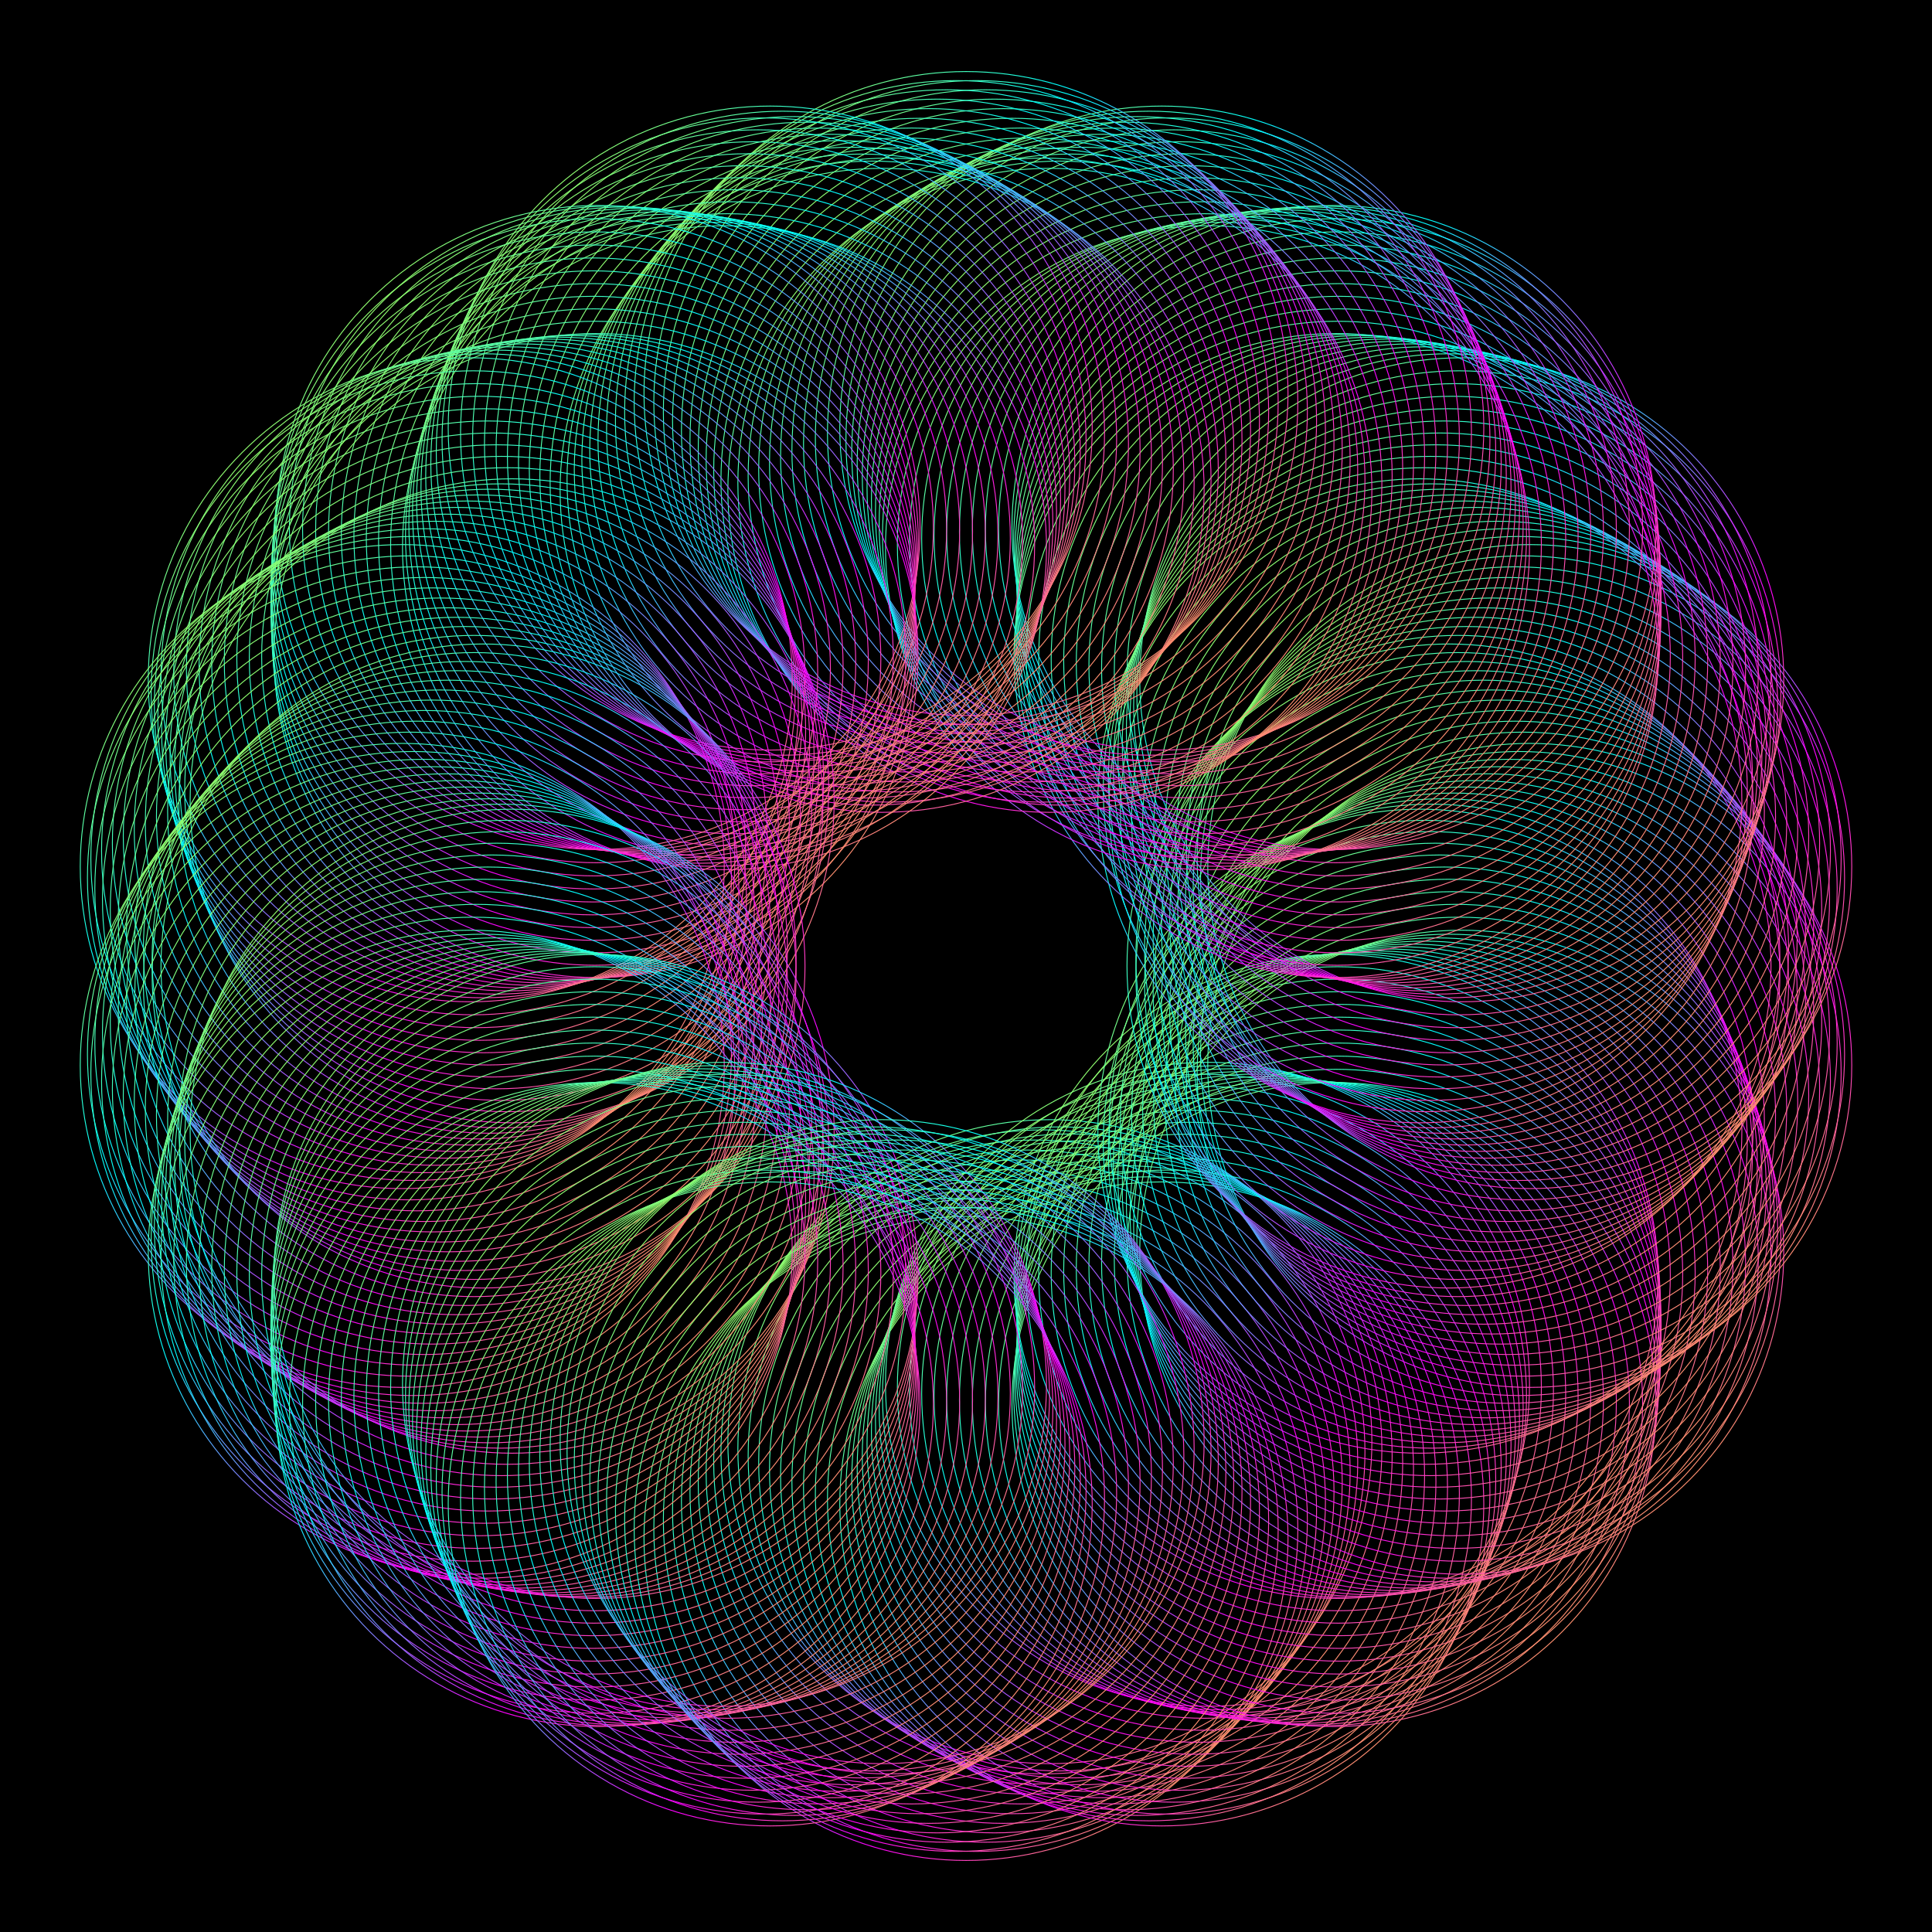<?xml version="1.0" encoding="utf-8" ?>
<svg baseProfile="full" height="2160" version="1.1" width="2160" xmlns="http://www.w3.org/2000/svg" xmlns:ev="http://www.w3.org/2001/xml-events" xmlns:xlink="http://www.w3.org/1999/xlink"><rect width="100%" height="100%" fill="#333333" stroke="none"/><defs /><g fill="none" id="shape_group" stroke="url(#id5) none" stroke-width="1"><rect fill="#000" height="2160" stroke="#000" width="2160" x="0" y="0" /><circle cx="1080.0" cy="1720.0" fill-opacity="0.0" r="360.0" /><circle cx="1090.995" cy="1709.904" fill-opacity="0.0" r="360.0" /><circle cx="1101.638" cy="1699.622" fill-opacity="0.0" r="360.0" /><circle cx="1111.925" cy="1689.164" fill-opacity="0.0" r="360.0" /><circle cx="1121.854" cy="1678.538" fill-opacity="0.0" r="360.0" /><circle cx="1131.422" cy="1667.755" fill-opacity="0.0" r="360.0" /><circle cx="1140.627" cy="1656.823" fill-opacity="0.0" r="360.0" /><circle cx="1149.466" cy="1645.751" fill-opacity="0.0" r="360.0" /><circle cx="1157.937" cy="1634.55" fill-opacity="0.0" r="360.0" /><circle cx="1166.039" cy="1623.229" fill-opacity="0.0" r="360.0" /><circle cx="1173.77" cy="1611.796" fill-opacity="0.0" r="360.0" /><circle cx="1184.945" cy="1619.895" fill-opacity="0.0" r="360.0" /><circle cx="1196.431" cy="1627.763" fill-opacity="0.0" r="360.0" /><circle cx="1208.222" cy="1635.391" fill-opacity="0.0" r="360.0" /><circle cx="1220.315" cy="1642.772" fill-opacity="0.0" r="360.0" /><circle cx="1232.703" cy="1649.896" fill-opacity="0.0" r="360.0" /><circle cx="1245.382" cy="1656.757" fill-opacity="0.0" r="360.0" /><circle cx="1258.347" cy="1663.346" fill-opacity="0.0" r="360.0" /><circle cx="1271.591" cy="1669.655" fill-opacity="0.0" r="360.0" /><circle cx="1285.108" cy="1675.677" fill-opacity="0.0" r="360.0" /><circle cx="1298.893" cy="1681.403" fill-opacity="0.0" r="360.0" /><circle cx="1305.772" cy="1668.156" fill-opacity="0.0" r="360.0" /><circle cx="1312.256" cy="1654.854" fill-opacity="0.0" r="360.0" /><circle cx="1318.346" cy="1641.508" fill-opacity="0.0" r="360.0" /><circle cx="1324.042" cy="1628.127" fill-opacity="0.0" r="360.0" /><circle cx="1329.345" cy="1614.722" fill-opacity="0.0" r="360.0" /><circle cx="1334.255" cy="1601.301" fill-opacity="0.0" r="360.0" /><circle cx="1338.775" cy="1587.874" fill-opacity="0.0" r="360.0" /><circle cx="1342.904" cy="1574.451" fill-opacity="0.0" r="360.0" /><circle cx="1346.645" cy="1561.041" fill-opacity="0.0" r="360.0" /><circle cx="1350.0" cy="1547.654" fill-opacity="0.0" r="360.0" /><circle cx="1363.271" cy="1551.442" fill-opacity="0.0" r="360.0" /><circle cx="1376.755" cy="1554.907" fill-opacity="0.0" r="360.0" /><circle cx="1390.444" cy="1558.042" fill-opacity="0.0" r="360.0" /><circle cx="1404.332" cy="1560.842" fill-opacity="0.0" r="360.0" /><circle cx="1418.41" cy="1563.3" fill-opacity="0.0" r="360.0" /><circle cx="1432.671" cy="1565.41" fill-opacity="0.0" r="360.0" /><circle cx="1447.107" cy="1567.168" fill-opacity="0.0" r="360.0" /><circle cx="1461.71" cy="1568.567" fill-opacity="0.0" r="360.0" /><circle cx="1476.472" cy="1569.602" fill-opacity="0.0" r="360.0" /><circle cx="1491.384" cy="1570.268" fill-opacity="0.0" r="360.0" /><circle cx="1493.317" cy="1555.467" fill-opacity="0.0" r="360.0" /><circle cx="1494.861" cy="1540.75" fill-opacity="0.0" r="360.0" /><circle cx="1496.019" cy="1526.126" fill-opacity="0.0" r="360.0" /><circle cx="1496.795" cy="1511.604" fill-opacity="0.0" r="360.0" /><circle cx="1497.193" cy="1497.193" fill-opacity="0.0" r="360.0" /><circle cx="1497.217" cy="1482.902" fill-opacity="0.0" r="360.0" /><circle cx="1496.872" cy="1468.739" fill-opacity="0.0" r="360.0" /><circle cx="1496.161" cy="1454.713" fill-opacity="0.0" r="360.0" /><circle cx="1495.09" cy="1440.832" fill-opacity="0.0" r="360.0" /><circle cx="1493.664" cy="1427.105" fill-opacity="0.0" r="360.0" /><circle cx="1507.43" cy="1426.126" fill-opacity="0.0" r="360.0" /><circle cx="1521.286" cy="1424.77" fill-opacity="0.0" r="360.0" /><circle cx="1535.222" cy="1423.035" fill-opacity="0.0" r="360.0" /><circle cx="1549.23" cy="1420.915" fill-opacity="0.0" r="360.0" /><circle cx="1563.3" cy="1418.41" fill-opacity="0.0" r="360.0" /><circle cx="1577.423" cy="1415.516" fill-opacity="0.0" r="360.0" /><circle cx="1591.589" cy="1412.23" fill-opacity="0.0" r="360.0" /><circle cx="1605.79" cy="1408.55" fill-opacity="0.0" r="360.0" /><circle cx="1620.015" cy="1404.474" fill-opacity="0.0" r="360.0" /><circle cx="1634.256" cy="1400.0" fill-opacity="0.0" r="360.0" /><circle cx="1631.01" cy="1385.43" fill-opacity="0.0" r="360.0" /><circle cx="1627.428" cy="1371.072" fill-opacity="0.0" r="360.0" /><circle cx="1623.514" cy="1356.934" fill-opacity="0.0" r="360.0" /><circle cx="1619.276" cy="1343.023" fill-opacity="0.0" r="360.0" /><circle cx="1614.722" cy="1329.345" fill-opacity="0.0" r="360.0" /><circle cx="1609.856" cy="1315.907" fill-opacity="0.0" r="360.0" /><circle cx="1604.688" cy="1302.717" fill-opacity="0.0" r="360.0" /><circle cx="1599.223" cy="1289.78" fill-opacity="0.0" r="360.0" /><circle cx="1593.469" cy="1277.102" fill-opacity="0.0" r="360.0" /><circle cx="1587.434" cy="1264.691" fill-opacity="0.0" r="360.0" /><circle cx="1600.035" cy="1259.062" fill-opacity="0.0" r="360.0" /><circle cx="1612.592" cy="1253.05" fill-opacity="0.0" r="360.0" /><circle cx="1625.094" cy="1246.652" fill-opacity="0.0" r="360.0" /><circle cx="1637.532" cy="1239.87" fill-opacity="0.0" r="360.0" /><circle cx="1649.896" cy="1232.703" fill-opacity="0.0" r="360.0" /><circle cx="1662.177" cy="1225.153" fill-opacity="0.0" r="360.0" /><circle cx="1674.366" cy="1217.22" fill-opacity="0.0" r="360.0" /><circle cx="1686.452" cy="1208.905" fill-opacity="0.0" r="360.0" /><circle cx="1698.425" cy="1200.21" fill-opacity="0.0" r="360.0" /><circle cx="1710.277" cy="1191.135" fill-opacity="0.0" r="360.0" /><circle cx="1702.244" cy="1178.554" fill-opacity="0.0" r="360.0" /><circle cx="1693.966" cy="1166.287" fill-opacity="0.0" r="360.0" /><circle cx="1685.453" cy="1154.34" fill-opacity="0.0" r="360.0" /><circle cx="1676.713" cy="1142.717" fill-opacity="0.0" r="360.0" /><circle cx="1667.755" cy="1131.422" fill-opacity="0.0" r="360.0" /><circle cx="1658.587" cy="1120.459" fill-opacity="0.0" r="360.0" /><circle cx="1649.219" cy="1109.831" fill-opacity="0.0" r="360.0" /><circle cx="1639.659" cy="1099.544" fill-opacity="0.0" r="360.0" /><circle cx="1629.916" cy="1089.599" fill-opacity="0.0" r="360.0" /><circle cx="1620.0" cy="1080.0" fill-opacity="0.0" r="360.0" /><circle cx="1629.916" cy="1070.401" fill-opacity="0.0" r="360.0" /><circle cx="1639.659" cy="1060.456" fill-opacity="0.0" r="360.0" /><circle cx="1649.219" cy="1050.169" fill-opacity="0.0" r="360.0" /><circle cx="1658.587" cy="1039.541" fill-opacity="0.0" r="360.0" /><circle cx="1667.755" cy="1028.578" fill-opacity="0.0" r="360.0" /><circle cx="1676.713" cy="1017.283" fill-opacity="0.0" r="360.0" /><circle cx="1685.453" cy="1005.66" fill-opacity="0.0" r="360.0" /><circle cx="1693.966" cy="993.713" fill-opacity="0.0" r="360.0" /><circle cx="1702.244" cy="981.446" fill-opacity="0.0" r="360.0" /><circle cx="1710.277" cy="968.865" fill-opacity="0.0" r="360.0" /><circle cx="1698.425" cy="959.79" fill-opacity="0.0" r="360.0" /><circle cx="1686.452" cy="951.095" fill-opacity="0.0" r="360.0" /><circle cx="1674.366" cy="942.78" fill-opacity="0.0" r="360.0" /><circle cx="1662.177" cy="934.847" fill-opacity="0.0" r="360.0" /><circle cx="1649.896" cy="927.297" fill-opacity="0.0" r="360.0" /><circle cx="1637.532" cy="920.13" fill-opacity="0.0" r="360.0" /><circle cx="1625.094" cy="913.348" fill-opacity="0.0" r="360.0" /><circle cx="1612.592" cy="906.95" fill-opacity="0.0" r="360.0" /><circle cx="1600.035" cy="900.938" fill-opacity="0.0" r="360.0" /><circle cx="1587.434" cy="895.309" fill-opacity="0.0" r="360.0" /><circle cx="1593.469" cy="882.898" fill-opacity="0.0" r="360.0" /><circle cx="1599.223" cy="870.22" fill-opacity="0.0" r="360.0" /><circle cx="1604.688" cy="857.283" fill-opacity="0.0" r="360.0" /><circle cx="1609.856" cy="844.093" fill-opacity="0.0" r="360.0" /><circle cx="1614.722" cy="830.655" fill-opacity="0.0" r="360.0" /><circle cx="1619.276" cy="816.977" fill-opacity="0.0" r="360.0" /><circle cx="1623.514" cy="803.066" fill-opacity="0.0" r="360.0" /><circle cx="1627.428" cy="788.928" fill-opacity="0.0" r="360.0" /><circle cx="1631.01" cy="774.57" fill-opacity="0.0" r="360.0" /><circle cx="1634.256" cy="760" fill-opacity="0.0" r="360.0" /><circle cx="1620.015" cy="755.526" fill-opacity="0.0" r="360.0" /><circle cx="1605.79" cy="751.45" fill-opacity="0.0" r="360.0" /><circle cx="1591.589" cy="747.77" fill-opacity="0.0" r="360.0" /><circle cx="1577.423" cy="744.484" fill-opacity="0.0" r="360.0" /><circle cx="1563.3" cy="741.59" fill-opacity="0.0" r="360.0" /><circle cx="1549.23" cy="739.085" fill-opacity="0.0" r="360.0" /><circle cx="1535.222" cy="736.965" fill-opacity="0.0" r="360.0" /><circle cx="1521.286" cy="735.23" fill-opacity="0.0" r="360.0" /><circle cx="1507.43" cy="733.874" fill-opacity="0.0" r="360.0" /><circle cx="1493.664" cy="732.895" fill-opacity="0.0" r="360.0" /><circle cx="1495.09" cy="719.168" fill-opacity="0.0" r="360.0" /><circle cx="1496.161" cy="705.287" fill-opacity="0.0" r="360.0" /><circle cx="1496.872" cy="691.261" fill-opacity="0.0" r="360.0" /><circle cx="1497.217" cy="677.098" fill-opacity="0.0" r="360.0" /><circle cx="1497.193" cy="662.807" fill-opacity="0.0" r="360.0" /><circle cx="1496.795" cy="648.396" fill-opacity="0.0" r="360.0" /><circle cx="1496.019" cy="633.874" fill-opacity="0.0" r="360.0" /><circle cx="1494.861" cy="619.25" fill-opacity="0.0" r="360.0" /><circle cx="1493.317" cy="604.533" fill-opacity="0.0" r="360.0" /><circle cx="1491.384" cy="589.732" fill-opacity="0.0" r="360.0" /><circle cx="1476.472" cy="590.398" fill-opacity="0.0" r="360.0" /><circle cx="1461.71" cy="591.433" fill-opacity="0.0" r="360.0" /><circle cx="1447.107" cy="592.832" fill-opacity="0.0" r="360.0" /><circle cx="1432.671" cy="594.59" fill-opacity="0.0" r="360.0" /><circle cx="1418.41" cy="596.7" fill-opacity="0.0" r="360.0" /><circle cx="1404.332" cy="599.158" fill-opacity="0.0" r="360.0" /><circle cx="1390.444" cy="601.958" fill-opacity="0.0" r="360.0" /><circle cx="1376.755" cy="605.093" fill-opacity="0.0" r="360.0" /><circle cx="1363.271" cy="608.558" fill-opacity="0.0" r="360.0" /><circle cx="1350.0" cy="612.346" fill-opacity="0.0" r="360.0" /><circle cx="1346.645" cy="598.959" fill-opacity="0.0" r="360.0" /><circle cx="1342.904" cy="585.549" fill-opacity="0.0" r="360.0" /><circle cx="1338.775" cy="572.126" fill-opacity="0.0" r="360.0" /><circle cx="1334.255" cy="558.699" fill-opacity="0.0" r="360.0" /><circle cx="1329.345" cy="545.278" fill-opacity="0.0" r="360.0" /><circle cx="1324.042" cy="531.873" fill-opacity="0.0" r="360.0" /><circle cx="1318.346" cy="518.492" fill-opacity="0.0" r="360.0" /><circle cx="1312.256" cy="505.146" fill-opacity="0.0" r="360.0" /><circle cx="1305.772" cy="491.844" fill-opacity="0.0" r="360.0" /><circle cx="1298.893" cy="478.597" fill-opacity="0.0" r="360.0" /><circle cx="1285.108" cy="484.323" fill-opacity="0.0" r="360.0" /><circle cx="1271.591" cy="490.345" fill-opacity="0.0" r="360.0" /><circle cx="1258.347" cy="496.654" fill-opacity="0.0" r="360.0" /><circle cx="1245.382" cy="503.243" fill-opacity="0.0" r="360.0" /><circle cx="1232.703" cy="510.104" fill-opacity="0.0" r="360.0" /><circle cx="1220.315" cy="517.228" fill-opacity="0.0" r="360.0" /><circle cx="1208.222" cy="524.609" fill-opacity="0.0" r="360.0" /><circle cx="1196.431" cy="532.237" fill-opacity="0.0" r="360.0" /><circle cx="1184.945" cy="540.105" fill-opacity="0.0" r="360.0" /><circle cx="1173.77" cy="548.204" fill-opacity="0.0" r="360.0" /><circle cx="1166.039" cy="536.771" fill-opacity="0.0" r="360.0" /><circle cx="1157.937" cy="525.45" fill-opacity="0.0" r="360.0" /><circle cx="1149.466" cy="514.249" fill-opacity="0.0" r="360.0" /><circle cx="1140.627" cy="503.177" fill-opacity="0.0" r="360.0" /><circle cx="1131.422" cy="492.245" fill-opacity="0.0" r="360.0" /><circle cx="1121.854" cy="481.462" fill-opacity="0.0" r="360.0" /><circle cx="1111.925" cy="470.836" fill-opacity="0.0" r="360.0" /><circle cx="1101.638" cy="460.378" fill-opacity="0.0" r="360.0" /><circle cx="1090.995" cy="450.096" fill-opacity="0.0" r="360.0" /><circle cx="1080.0" cy="440.0" fill-opacity="0.0" r="360.0" /><circle cx="1069.005" cy="450.096" fill-opacity="0.0" r="360.0" /><circle cx="1058.362" cy="460.378" fill-opacity="0.0" r="360.0" /><circle cx="1048.075" cy="470.836" fill-opacity="0.0" r="360.0" /><circle cx="1038.146" cy="481.462" fill-opacity="0.0" r="360.0" /><circle cx="1028.578" cy="492.245" fill-opacity="0.0" r="360.0" /><circle cx="1019.373" cy="503.177" fill-opacity="0.0" r="360.0" /><circle cx="1010.534" cy="514.249" fill-opacity="0.0" r="360.0" /><circle cx="1002.063" cy="525.45" fill-opacity="0.0" r="360.0" /><circle cx="993.961" cy="536.771" fill-opacity="0.0" r="360.0" /><circle cx="986.23" cy="548.204" fill-opacity="0.0" r="360.0" /><circle cx="975.055" cy="540.105" fill-opacity="0.0" r="360.0" /><circle cx="963.569" cy="532.237" fill-opacity="0.0" r="360.0" /><circle cx="951.778" cy="524.609" fill-opacity="0.0" r="360.0" /><circle cx="939.685" cy="517.228" fill-opacity="0.0" r="360.0" /><circle cx="927.297" cy="510.104" fill-opacity="0.0" r="360.0" /><circle cx="914.618" cy="503.243" fill-opacity="0.0" r="360.0" /><circle cx="901.653" cy="496.654" fill-opacity="0.0" r="360.0" /><circle cx="888.409" cy="490.345" fill-opacity="0.0" r="360.0" /><circle cx="874.892" cy="484.323" fill-opacity="0.0" r="360.0" /><circle cx="861.107" cy="478.597" fill-opacity="0.0" r="360.0" /><circle cx="854.228" cy="491.844" fill-opacity="0.0" r="360.0" /><circle cx="847.744" cy="505.146" fill-opacity="0.0" r="360.0" /><circle cx="841.654" cy="518.492" fill-opacity="0.0" r="360.0" /><circle cx="835.958" cy="531.873" fill-opacity="0.0" r="360.0" /><circle cx="830.655" cy="545.278" fill-opacity="0.0" r="360.0" /><circle cx="825.745" cy="558.699" fill-opacity="0.0" r="360.0" /><circle cx="821.225" cy="572.126" fill-opacity="0.0" r="360.0" /><circle cx="817.096" cy="585.549" fill-opacity="0.0" r="360.0" /><circle cx="813.355" cy="598.959" fill-opacity="0.0" r="360.0" /><circle cx="810.0" cy="612.346" fill-opacity="0.0" r="360.0" /><circle cx="796.729" cy="608.558" fill-opacity="0.0" r="360.0" /><circle cx="783.245" cy="605.093" fill-opacity="0.0" r="360.0" /><circle cx="769.556" cy="601.958" fill-opacity="0.0" r="360.0" /><circle cx="755.668" cy="599.158" fill-opacity="0.0" r="360.0" /><circle cx="741.59" cy="596.7" fill-opacity="0.0" r="360.0" /><circle cx="727.329" cy="594.59" fill-opacity="0.0" r="360.0" /><circle cx="712.893" cy="592.832" fill-opacity="0.0" r="360.0" /><circle cx="698.29" cy="591.433" fill-opacity="0.0" r="360.0" /><circle cx="683.528" cy="590.398" fill-opacity="0.0" r="360.0" /><circle cx="668.616" cy="589.732" fill-opacity="0.0" r="360.0" /><circle cx="666.683" cy="604.533" fill-opacity="0.0" r="360.0" /><circle cx="665.139" cy="619.25" fill-opacity="0.0" r="360.0" /><circle cx="663.981" cy="633.874" fill-opacity="0.0" r="360.0" /><circle cx="663.205" cy="648.396" fill-opacity="0.0" r="360.0" /><circle cx="662.807" cy="662.807" fill-opacity="0.0" r="360.0" /><circle cx="662.783" cy="677.098" fill-opacity="0.0" r="360.0" /><circle cx="663.128" cy="691.261" fill-opacity="0.0" r="360.0" /><circle cx="663.839" cy="705.287" fill-opacity="0.0" r="360.0" /><circle cx="664.91" cy="719.168" fill-opacity="0.0" r="360.0" /><circle cx="666.336" cy="732.895" fill-opacity="0.0" r="360.0" /><circle cx="652.57" cy="733.874" fill-opacity="0.0" r="360.0" /><circle cx="638.714" cy="735.23" fill-opacity="0.0" r="360.0" /><circle cx="624.778" cy="736.965" fill-opacity="0.0" r="360.0" /><circle cx="610.77" cy="739.085" fill-opacity="0.0" r="360.0" /><circle cx="596.7" cy="741.59" fill-opacity="0.0" r="360.0" /><circle cx="582.577" cy="744.484" fill-opacity="0.0" r="360.0" /><circle cx="568.411" cy="747.77" fill-opacity="0.0" r="360.0" /><circle cx="554.21" cy="751.45" fill-opacity="0.0" r="360.0" /><circle cx="539.985" cy="755.526" fill-opacity="0.0" r="360.0" /><circle cx="525.744" cy="760" fill-opacity="0.0" r="360.0" /><circle cx="528.99" cy="774.57" fill-opacity="0.0" r="360.0" /><circle cx="532.572" cy="788.928" fill-opacity="0.0" r="360.0" /><circle cx="536.486" cy="803.066" fill-opacity="0.0" r="360.0" /><circle cx="540.724" cy="816.977" fill-opacity="0.0" r="360.0" /><circle cx="545.278" cy="830.655" fill-opacity="0.0" r="360.0" /><circle cx="550.144" cy="844.093" fill-opacity="0.0" r="360.0" /><circle cx="555.312" cy="857.283" fill-opacity="0.0" r="360.0" /><circle cx="560.777" cy="870.22" fill-opacity="0.0" r="360.0" /><circle cx="566.531" cy="882.898" fill-opacity="0.0" r="360.0" /><circle cx="572.566" cy="895.309" fill-opacity="0.0" r="360.0" /><circle cx="559.965" cy="900.938" fill-opacity="0.0" r="360.0" /><circle cx="547.408" cy="906.95" fill-opacity="0.0" r="360.0" /><circle cx="534.906" cy="913.348" fill-opacity="0.0" r="360.0" /><circle cx="522.468" cy="920.13" fill-opacity="0.0" r="360.0" /><circle cx="510.104" cy="927.297" fill-opacity="0.0" r="360.0" /><circle cx="497.823" cy="934.847" fill-opacity="0.0" r="360.0" /><circle cx="485.634" cy="942.78" fill-opacity="0.0" r="360.0" /><circle cx="473.548" cy="951.095" fill-opacity="0.0" r="360.0" /><circle cx="461.575" cy="959.79" fill-opacity="0.0" r="360.0" /><circle cx="449.723" cy="968.865" fill-opacity="0.0" r="360.0" /><circle cx="457.756" cy="981.446" fill-opacity="0.0" r="360.0" /><circle cx="466.034" cy="993.713" fill-opacity="0.0" r="360.0" /><circle cx="474.547" cy="1005.66" fill-opacity="0.0" r="360.0" /><circle cx="483.287" cy="1017.283" fill-opacity="0.0" r="360.0" /><circle cx="492.245" cy="1028.578" fill-opacity="0.0" r="360.0" /><circle cx="501.413" cy="1039.541" fill-opacity="0.0" r="360.0" /><circle cx="510.781" cy="1050.169" fill-opacity="0.0" r="360.0" /><circle cx="520.341" cy="1060.456" fill-opacity="0.0" r="360.0" /><circle cx="530.084" cy="1070.401" fill-opacity="0.0" r="360.0" /><circle cx="540.0" cy="1080.0" fill-opacity="0.0" r="360.0" /><circle cx="530.084" cy="1089.599" fill-opacity="0.0" r="360.0" /><circle cx="520.341" cy="1099.544" fill-opacity="0.0" r="360.0" /><circle cx="510.781" cy="1109.831" fill-opacity="0.0" r="360.0" /><circle cx="501.413" cy="1120.459" fill-opacity="0.0" r="360.0" /><circle cx="492.245" cy="1131.422" fill-opacity="0.0" r="360.0" /><circle cx="483.287" cy="1142.717" fill-opacity="0.0" r="360.0" /><circle cx="474.547" cy="1154.34" fill-opacity="0.0" r="360.0" /><circle cx="466.034" cy="1166.287" fill-opacity="0.0" r="360.0" /><circle cx="457.756" cy="1178.554" fill-opacity="0.0" r="360.0" /><circle cx="449.723" cy="1191.135" fill-opacity="0.0" r="360.0" /><circle cx="461.575" cy="1200.21" fill-opacity="0.0" r="360.0" /><circle cx="473.548" cy="1208.905" fill-opacity="0.0" r="360.0" /><circle cx="485.634" cy="1217.22" fill-opacity="0.0" r="360.0" /><circle cx="497.823" cy="1225.153" fill-opacity="0.0" r="360.0" /><circle cx="510.104" cy="1232.703" fill-opacity="0.0" r="360.0" /><circle cx="522.468" cy="1239.87" fill-opacity="0.0" r="360.0" /><circle cx="534.906" cy="1246.652" fill-opacity="0.0" r="360.0" /><circle cx="547.408" cy="1253.05" fill-opacity="0.0" r="360.0" /><circle cx="559.965" cy="1259.062" fill-opacity="0.0" r="360.0" /><circle cx="572.566" cy="1264.691" fill-opacity="0.0" r="360.0" /><circle cx="566.531" cy="1277.102" fill-opacity="0.0" r="360.0" /><circle cx="560.777" cy="1289.78" fill-opacity="0.0" r="360.0" /><circle cx="555.312" cy="1302.717" fill-opacity="0.0" r="360.0" /><circle cx="550.144" cy="1315.907" fill-opacity="0.0" r="360.0" /><circle cx="545.278" cy="1329.345" fill-opacity="0.0" r="360.0" /><circle cx="540.724" cy="1343.023" fill-opacity="0.0" r="360.0" /><circle cx="536.486" cy="1356.934" fill-opacity="0.0" r="360.0" /><circle cx="532.572" cy="1371.072" fill-opacity="0.0" r="360.0" /><circle cx="528.99" cy="1385.43" fill-opacity="0.0" r="360.0" /><circle cx="525.744" cy="1400.0" fill-opacity="0.0" r="360.0" /><circle cx="539.985" cy="1404.474" fill-opacity="0.0" r="360.0" /><circle cx="554.21" cy="1408.55" fill-opacity="0.0" r="360.0" /><circle cx="568.411" cy="1412.23" fill-opacity="0.0" r="360.0" /><circle cx="582.577" cy="1415.516" fill-opacity="0.0" r="360.0" /><circle cx="596.7" cy="1418.41" fill-opacity="0.0" r="360.0" /><circle cx="610.77" cy="1420.915" fill-opacity="0.0" r="360.0" /><circle cx="624.778" cy="1423.035" fill-opacity="0.0" r="360.0" /><circle cx="638.714" cy="1424.77" fill-opacity="0.0" r="360.0" /><circle cx="652.57" cy="1426.126" fill-opacity="0.0" r="360.0" /><circle cx="666.336" cy="1427.105" fill-opacity="0.0" r="360.0" /><circle cx="664.91" cy="1440.832" fill-opacity="0.0" r="360.0" /><circle cx="663.839" cy="1454.713" fill-opacity="0.0" r="360.0" /><circle cx="663.128" cy="1468.739" fill-opacity="0.0" r="360.0" /><circle cx="662.783" cy="1482.902" fill-opacity="0.0" r="360.0" /><circle cx="662.807" cy="1497.193" fill-opacity="0.0" r="360.0" /><circle cx="663.205" cy="1511.604" fill-opacity="0.0" r="360.0" /><circle cx="663.981" cy="1526.126" fill-opacity="0.0" r="360.0" /><circle cx="665.139" cy="1540.75" fill-opacity="0.0" r="360.0" /><circle cx="666.683" cy="1555.467" fill-opacity="0.0" r="360.0" /><circle cx="668.616" cy="1570.268" fill-opacity="0.0" r="360.0" /><circle cx="683.528" cy="1569.602" fill-opacity="0.0" r="360.0" /><circle cx="698.29" cy="1568.567" fill-opacity="0.0" r="360.0" /><circle cx="712.893" cy="1567.168" fill-opacity="0.0" r="360.0" /><circle cx="727.329" cy="1565.41" fill-opacity="0.0" r="360.0" /><circle cx="741.59" cy="1563.3" fill-opacity="0.0" r="360.0" /><circle cx="755.668" cy="1560.842" fill-opacity="0.0" r="360.0" /><circle cx="769.556" cy="1558.042" fill-opacity="0.0" r="360.0" /><circle cx="783.245" cy="1554.907" fill-opacity="0.0" r="360.0" /><circle cx="796.729" cy="1551.442" fill-opacity="0.0" r="360.0" /><circle cx="810" cy="1547.654" fill-opacity="0.0" r="360.0" /><circle cx="813.355" cy="1561.041" fill-opacity="0.0" r="360.0" /><circle cx="817.096" cy="1574.451" fill-opacity="0.0" r="360.0" /><circle cx="821.225" cy="1587.874" fill-opacity="0.0" r="360.0" /><circle cx="825.745" cy="1601.301" fill-opacity="0.0" r="360.0" /><circle cx="830.655" cy="1614.722" fill-opacity="0.0" r="360.0" /><circle cx="835.958" cy="1628.127" fill-opacity="0.0" r="360.0" /><circle cx="841.654" cy="1641.508" fill-opacity="0.0" r="360.0" /><circle cx="847.744" cy="1654.854" fill-opacity="0.0" r="360.0" /><circle cx="854.228" cy="1668.156" fill-opacity="0.0" r="360.0" /><circle cx="861.107" cy="1681.403" fill-opacity="0.0" r="360.0" /><circle cx="874.892" cy="1675.677" fill-opacity="0.0" r="360.0" /><circle cx="888.409" cy="1669.655" fill-opacity="0.0" r="360.0" /><circle cx="901.653" cy="1663.346" fill-opacity="0.0" r="360.0" /><circle cx="914.618" cy="1656.757" fill-opacity="0.0" r="360.0" /><circle cx="927.297" cy="1649.896" fill-opacity="0.0" r="360.0" /><circle cx="939.685" cy="1642.772" fill-opacity="0.0" r="360.0" /><circle cx="951.778" cy="1635.391" fill-opacity="0.0" r="360.0" /><circle cx="963.569" cy="1627.763" fill-opacity="0.0" r="360.0" /><circle cx="975.055" cy="1619.895" fill-opacity="0.0" r="360.0" /><circle cx="986.23" cy="1611.796" fill-opacity="0.0" r="360.0" /><circle cx="993.961" cy="1623.229" fill-opacity="0.0" r="360.0" /><circle cx="1002.063" cy="1634.55" fill-opacity="0.0" r="360.0" /><circle cx="1010.534" cy="1645.751" fill-opacity="0.0" r="360.0" /><circle cx="1019.373" cy="1656.823" fill-opacity="0.0" r="360.0" /><circle cx="1028.578" cy="1667.755" fill-opacity="0.0" r="360.0" /><circle cx="1038.146" cy="1678.538" fill-opacity="0.0" r="360.0" /><circle cx="1048.075" cy="1689.164" fill-opacity="0.0" r="360.0" /><circle cx="1058.362" cy="1699.622" fill-opacity="0.0" r="360.0" /><circle cx="1069.005" cy="1709.904" fill-opacity="0.0" r="360.0" /></g><linearGradient id="id5" x1="0" x2="1" y1="0" y2="1"><stop offset="0.0" stop-color="#FF0" /><stop offset="0.333" stop-color="#0FF" /><stop offset="0.667" stop-color="#F0F" /><stop offset="1" stop-color="#FF0" /></linearGradient></svg>